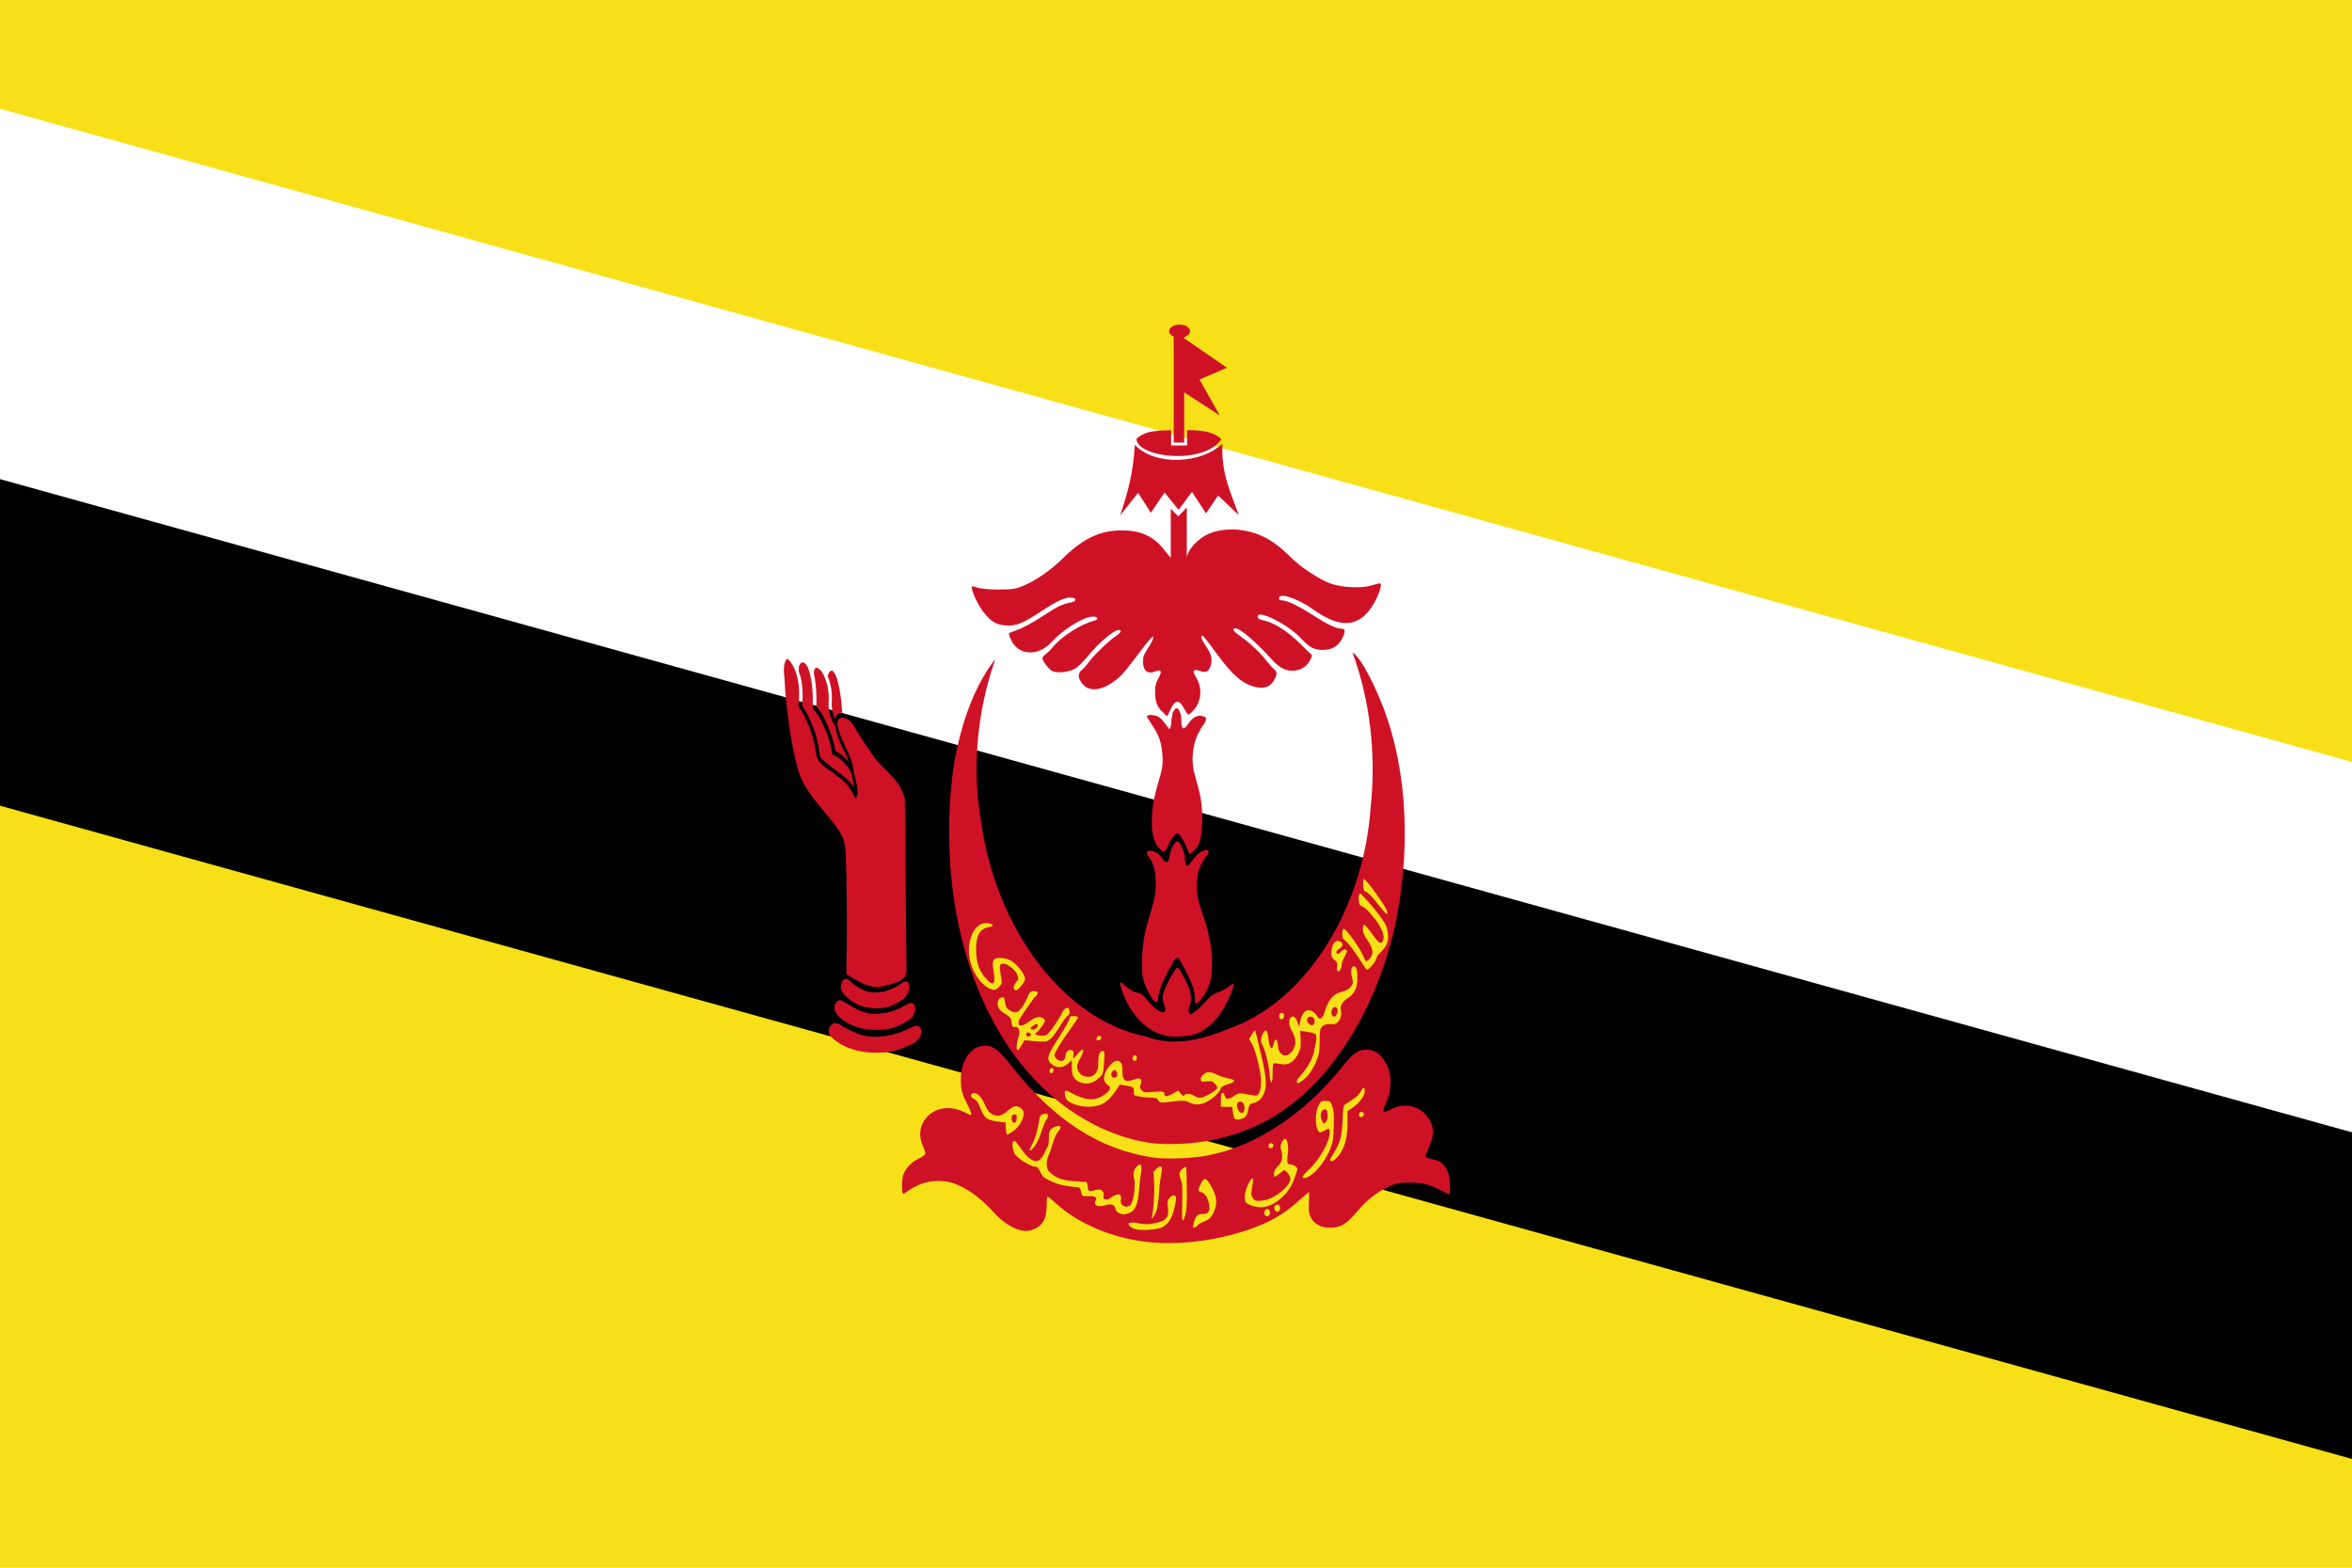 <?xml version="1.0" encoding="utf-8"?>
<!-- Generator: Adobe Illustrator 25.2.1, SVG Export Plug-In . SVG Version: 6.00 Build 0)  -->
<svg version="1.1" id="Layer_1" xmlns="http://www.w3.org/2000/svg" xmlns:xlink="http://www.w3.org/1999/xlink" x="0px" y="0px"
	 viewBox="0 0 720 480" style="enable-background:new 0 0 720 480;" xml:space="preserve">
<g>
	<rect style="fill:#F7E017;" width="720" height="480"/>
	<path style="fill:#FFFFFF;" d="M0,33.3v213.3l720,100V233.3L0,33.3z"/>
	<path d="M0,146.7v100l720,200v-100L0,146.7z"/>
	<g>
		<path style="fill:#CF1126;" d="M347.9,379.8c-9.7-1.7-18.6-5.8-24.7-11.4c-1.2-1.1-2.3-2-2.5-2c-0.2,0-0.3,1.2-0.3,2.7
			c0,4.2-1.3,6.4-4.5,7.5c-3.1,1.1-7.8-1.1-11.6-5.3c-3.9-4.4-8.5-7.7-12.4-9c-3.2-1.1-7.4-0.9-10.4,0.4c-1.4,0.6-3,1.5-3.6,2
			c-0.6,0.5-1.2,0.8-1.4,0.8c-0.5,0-0.5-4.6,0.1-6c0.7-1.9,2.6-3.8,4.7-4.8c1.1-0.5,2-1.2,2-1.5c0-0.3-0.4-1.4-0.8-2.4
			c-1.5-3.4-0.9-6.7,1.7-9.2c2.6-2.6,7-3.1,10.9-1.1c1,0.5,1.9,0.9,2,0.9c0.5,0,0.2-1-1.2-3.7c-1.6-3.2-1.9-4.7-1.7-8.5
			c0.3-4.8,3.2-8.7,6.7-9c2.9-0.3,4.7,1,9,6.5c12.8,16.3,26.8,25.3,43,27.7c4.1,0.6,12.4,0.3,17.2-0.7c14.6-2.9,29.4-12.8,40.9-27.2
			c3.2-4,4.7-5.1,7.3-5.1c2.3,0,3.9,1,5.5,3.4c1.5,2.2,2,4.3,1.8,7.6c-0.1,2.1-0.4,3.2-1.3,5.3c-1.4,3.1-1.2,3.3,1.6,1.9
			c3.8-2,8.4-1.1,10.9,2.1c2.2,2.8,2.4,5.6,0.7,9.4c-0.6,1.4-1.1,2.7-1.1,2.9c0,0.4,0.5,0.6,2.8,1.1c3,0.6,4.7,3.6,4.7,8.1
			c0,1.4-0.1,2.5-0.3,2.5c-0.1,0-1.3-0.6-2.5-1.2c-3.5-1.9-5.5-2.4-9.6-2.4c-3.1,0-4.2,0.2-6.3,1.2c-3.3,1.4-6.9,4.2-9.8,7.7
			c-3.2,3.8-5.2,5-8.3,4.9c-2.9,0-4.9-1.2-5.9-3.3c-0.6-1.2-0.6-1.9-0.5-4.5c0.1-1.7,0.1-3.1,0-3.1c-0.1,0-1.2,0.9-2.5,2.1
			c-3.3,3-5.4,4.5-9.2,6.6C377.4,379.4,360.7,382.1,347.9,379.8L347.9,379.8z"/>
		<path style="fill:#CF1126;" d="M353.2,350.1c-19.3-2.5-37.7-15.9-49-37.1c-12.2-22.2-16-51.4-12.3-78.2c2-12.2,6-24.4,12.8-33
			c-5.4,15.3-7.3,32.9-4.4,49.5c4.5,33.2,25.5,61.2,50.7,66.1c10,3.8,20.2-0.2,29.7-4.3c21-9.9,36.9-36.4,38.9-66.1
			c1.7-16.1-0.2-32.7-5.6-47.3c3.1,2.2,7,10.7,9.3,16.5c8,20.7,8.4,45.4,3.7,67.5c-6.4,28.1-22.5,52.7-43.8,61.6
			C373.5,349.5,363.3,350.8,353.2,350.1L353.2,350.1z"/>
		<g id="hand">
			<path style="fill:#CF1126;" d="M256,313.3c-1.3-0.3-2.7,1.4-2.2,3.1c0.9,1.8,2.5,2.6,3.9,3.5c3.4,1.8,7.1,2.5,10.7,2.4
				c-1.3,0,0.4,0,0.9,0c2.9,0,5.8-0.7,8.5-2c1.5-0.7,3.4-1.3,4.1-3.6c0.6-1.4-0.5-2.9-1.6-2.6c-1.5,0.4-3,1.4-4.5,1.9
				c-3.3,1.2-6.7,1.7-10.2,1.3c-2.5-0.4-4.9-1.5-7.2-2.8C257.6,314.1,256.9,313.4,256,313.3L256,313.3z"/>
			<path style="fill:#CF1126;" d="M257.4,306.3c-1.3-0.3-2.4,1.7-1.8,3.3c1,1.9,2.6,2.9,4.2,3.8c2.7,1.4,5.6,2,8.5,1.9
				c-1.1,0,0.4,0,0.8,0c2.5,0,4.9-0.6,7.2-1.9c1.4-0.7,3.1-1.4,3.7-3.5c0.4-1.1,0.1-2.7-0.9-2.8c-1-0.1-1.8,0.8-2.7,1.1
				c-3.2,1.8-6.8,2.5-10.3,2.1c-2.2-0.4-4.3-1.4-6.2-2.7C258.9,307.3,258.3,306.5,257.4,306.3L257.4,306.3z"/>
			<path style="fill:#CF1126;" d="M259.1,299.7c-1.1-0.2-1.8,1.5-1.7,2.8c0.2,1.2,0.9,1.9,1.6,2.6c2.7,2.6,6,3.7,9.3,3.6
				c-1.3,0,1.7,0,0.8,0c2.1,0,4.1-0.7,6-1.9c1.2-0.7,2.7-1.6,3.1-3.5c0.2-0.9,0.3-2.2-0.4-2.6c-0.8-0.6-1.6,0.3-2.3,0.7
				c-2.4,1.6-5.1,2.5-7.8,2.5c-2.3,0.1-4.5-1.2-6.5-2.6C260.6,300.8,260,299.9,259.1,299.7L259.1,299.7z"/>
			<path style="fill:#CF1126;" d="M240.8,201.8c-1.6,2.2-0.4,6.2-0.5,9c0.8,8.8,1.9,17.7,4.3,25.9c3,8.1,9.4,12.4,13.3,19.5
				c1.4,3.4,0.9,7.6,1.2,11.3c0.2,10.2,0.2,20.5,0,30.7c3.5,2.3,7.2,4.7,11.2,3.8c2.4-0.8,6.8-1.2,7.2-4.4
				c-0.2-17.7-0.3-35.3-0.5-53c-1.3-5.4-5.5-8.2-8.6-11.7c-2.5-3.4-4.9-7-7.1-10.7c-1.3-2.9-6.4-4-4.6,1.1c1.1,4.4,3.9,7.7,4.6,12.4
				c0.2,2.6,2.4,7.3,0.5,8.7c-1.2-2.8-3-5.2-5.3-6.6c-2.2-2.2-5.9-3.1-6.7-7c-0.6-5.5-2.7-10.5-5.4-14.7c0.7-5,0-11.2-3.2-14.3
				L240.8,201.8L240.8,201.8L240.8,201.8z"/>
			<path style="fill:#CF1126;" d="M245.7,202.8c-1.5,0.3-1.4,2.8-0.7,4.2c0.7,2.9,0.9,6,0.5,8.9c2.6,4.1,4.7,9,5.3,14.4
				c0,2,1.6,2.7,2.7,3.7c2.4,2.1,5.2,3.6,7.3,6.2c0.5,0.7,0.8,1.4,0.5,0c-0.3-1.7-0.5-3.6-1.5-4.9c-1.4-2-3.1-3.7-5.1-4.3
				c-0.2-2.7-1.1-5.3-2.1-7.7c-1-2.3-2.1-4.8-3.8-6.3c0.1-4.1,0-8.3-1.3-12.1C247.2,204,246.6,202.9,245.7,202.8L245.7,202.8z"/>
			<path style="fill:#CF1126;" d="M249.9,204.4c-1,0.4-0.8,2.1-0.5,3.1c0.5,2.9,0.6,5.8,0.5,8.8c1.9,2,3.1,4.9,4.2,7.7
				c0.7,1.9,1.3,3.8,1.6,5.9c1.5,0.7,2.9,2,4.1,3.4c-0.5-1.9-1.5-3.4-2.3-5.2c-0.8-1.8-1.5-3.7-1.8-5.8c-1.5-2.1-2.3-5.1-2-8
				c0.1-3.2-0.7-6.5-2.3-8.9C250.9,205,250.5,204.5,249.9,204.4L249.9,204.4z"/>
			<path style="fill:#CF1126;" d="M254.6,205.3c-0.6,0.1-0.9,0.8-1.2,1.4c-0.1,0.6,0.4,1.2,0.5,1.8c0.7,2.2,0.9,4.6,0.7,7
				c0,1.7,0.4,3.3,1,4.7c0.2-1,0.9-1.8,1.7-1.9c0.3-0.1,0.7,0.1,0.5-0.5c-0.2-3.2-0.6-6.4-1.4-9.4c-0.3-1.1-0.7-2.2-1.4-2.9
				C254.9,205.4,254.8,205.3,254.6,205.3L254.6,205.3z"/>
		</g>
		<g transform="matrix(-1,0,0,1,1440,0)">
			<g id="hand_1_">
				<path style="fill:#CF1126;" d="M464,313.3c1.3-0.3,2.7,1.4,2.2,3.1c-0.9,1.8-2.5,2.6-3.9,3.5c-3.4,1.8-7.1,2.5-10.7,2.4
					c1.3,0-0.4,0-0.9,0c-2.9,0-5.8-0.7-8.5-2c-1.5-0.7-3.4-1.3-4.1-3.6c-0.6-1.4,0.5-2.9,1.6-2.6c1.5,0.4,3,1.4,4.5,1.9
					c3.3,1.2,6.7,1.7,10.2,1.3c2.5-0.4,4.9-1.5,7.2-2.8C462.4,314.1,463.1,313.4,464,313.3L464,313.3z"/>
				<path style="fill:#CF1126;" d="M462.6,306.3c1.3-0.3,2.4,1.7,1.8,3.3c-1,1.9-2.6,2.9-4.2,3.8c-2.7,1.4-5.6,2-8.5,1.9
					c1.1,0-0.4,0-0.8,0c-2.5,0-4.9-0.6-7.2-1.9c-1.4-0.7-3.1-1.4-3.7-3.5c-0.4-1.1-0.1-2.7,0.9-2.8c1-0.1,1.8,0.8,2.7,1.1
					c3.2,1.8,6.8,2.5,10.3,2.1c2.2-0.4,4.3-1.4,6.2-2.7C461.1,307.3,461.7,306.5,462.6,306.3L462.6,306.3z"/>
				<path style="fill:#CF1126;" d="M460.9,299.7c1.1-0.2,1.8,1.5,1.7,2.8c-0.2,1.2-0.9,1.9-1.6,2.6c-2.7,2.6-6,3.7-9.3,3.6
					c1.3,0-1.7,0-0.8,0c-2.1,0-4.1-0.7-6-1.9c-1.2-0.7-2.7-1.6-3.1-3.5c-0.2-0.9-0.3-2.2,0.4-2.6c0.8-0.6,1.6,0.3,2.3,0.7
					c2.4,1.6,5.1,2.5,7.8,2.5c2.3,0.1,4.5-1.2,6.5-2.6C459.4,300.8,460,299.9,460.9,299.7L460.9,299.7z"/>
				<path style="fill:#CF1126;" d="M479.2,201.8c1.6,2.2,0.4,6.2,0.5,9c-0.8,8.8-1.9,17.7-4.3,25.9c-3,8.1-9.4,12.4-13.3,19.5
					c-1.4,3.4-0.9,7.6-1.2,11.3c-0.2,10.2-0.2,20.5,0,30.7c-3.5,2.3-7.2,4.7-11.2,3.8c-2.4-0.8-6.8-1.2-7.2-4.4
					c0.2-17.7,0.3-35.3,0.5-53c1.3-5.4,5.5-8.2,8.6-11.7c2.5-3.4,4.9-7,7.1-10.7c1.3-2.9,6.4-4,4.6,1.1c-1.1,4.4-3.9,7.7-4.6,12.4
					c-0.2,2.6-2.4,7.3-0.5,8.7c1.2-2.8,3-5.2,5.3-6.6c2.2-2.2,5.9-3.1,6.7-7c0.6-5.5,2.7-10.5,5.4-14.7c-0.7-5,0-11.2,3.2-14.3
					L479.2,201.8L479.2,201.8L479.2,201.8z"/>
				<path style="fill:#CF1126;" d="M474.3,202.8c1.5,0.3,1.4,2.8,0.7,4.2c-0.7,2.9-0.9,6-0.5,8.9c-2.6,4.1-4.7,9-5.3,14.4
					c0,2-1.6,2.7-2.7,3.7c-2.4,2.1-5.2,3.6-7.3,6.2c-0.5,0.7-0.8,1.4-0.5,0c0.3-1.7,0.5-3.6,1.5-4.9c1.4-2,3.1-3.7,5.1-4.3
					c0.2-2.7,1.1-5.3,2.1-7.7c1-2.3,2.1-4.8,3.8-6.3c-0.1-4.1,0-8.3,1.3-12.1C472.8,204,473.4,202.9,474.3,202.8L474.3,202.8z"/>
				<path style="fill:#CF1126;" d="M470.1,204.4c1,0.4,0.8,2.1,0.5,3.1c-0.5,2.9-0.6,5.8-0.5,8.8c-1.9,2-3.1,4.9-4.2,7.7
					c-0.7,1.9-1.3,3.8-1.6,5.9c-1.5,0.7-2.9,2-4.1,3.4c0.5-1.9,1.5-3.4,2.3-5.2c0.8-1.8,1.5-3.7,1.8-5.8c1.5-2.1,2.3-5.1,2-8
					c-0.1-3.2,0.7-6.5,2.3-8.9C469.1,205,469.5,204.5,470.1,204.4L470.1,204.4z"/>
				<path style="fill:#CF1126;" d="M465.4,205.3c0.6,0.1,0.9,0.8,1.2,1.4c0.1,0.6-0.4,1.2-0.5,1.8c-0.7,2.2-0.9,4.6-0.7,7
					c0,1.7-0.4,3.3-1,4.7c-0.2-1-0.9-1.8-1.7-1.9c-0.3-0.1-0.7,0.1-0.5-0.5c0.2-3.2,0.6-6.4,1.4-9.4c0.3-1.1,0.7-2.2,1.4-2.9
					C465.1,205.4,465.2,205.3,465.4,205.3L465.4,205.3z"/>
			</g>
		</g>
		<path style="fill:#CF1126;" d="M357.8,317.3c-6.7-0.9-12.8-7.4-14.9-16c0.1-1.5,1.5,0.8,2.1,1c1.2,0.9,2.5,1.7,4,1.8
			c1.8,1,2.9,3.4,4.6,4.6c0.8,0.8,3.6,2.4,3.1-0.2c-0.7-1.4-1.1-3.1-0.5-4.6c0.9-2.8,2.4-5.2,3.9-7.5c1.1-0.5,1.8,2.4,2.6,3.3
			c1.1,2.2,2.4,4.9,1.7,7.6c-0.6,1-1,4,0.6,3c2-1.2,3.7-3.2,5.3-5c1.5-1.4,3.3-1.5,4.9-2.6c0.7-0.2,2.2-2.1,2.5-1.1
			c-0.8,3-2.2,5.7-3.7,8.1c-2.4,3.7-5.7,6.5-9.4,7.3C362.3,317.4,360,317.5,357.8,317.3L357.8,317.3z"/>
		<path style="fill:#CF1126;" d="M365.8,306.8c0.1-1.8-0.2-3.6-0.9-5.3c-1.1-2.9-2.6-5.4-4-8c-1.4-1.1-2.1,2.4-3.1,3.4
			c-1.4,2.9-3.2,5.8-3.3,9.4c-0.8,1.7-2.3-1.4-2.9-2.4c-1.2-2.3-2.2-5.1-2-8c-0.1-4.7,0.5-9.4,1.8-13.7c1-3.7,2.5-7.3,2.4-11.4
			c0.1-3.1-0.4-6.4-2.2-8.5c-1.8-1.9,1.1-2.2,2.1-1.3c1.6,0.1,2.4,3.6,3.9,2.8c0.6-1.8,0.7-4,1.9-5.4c1.2-2.1,2.4,0.9,2.8,2.3
			c0.8,1.2,0,4.3,1.3,4.4c1.6-1.5,2.7-4,4.8-4.6c0.8-0.6,2.3-0.1,1.2,1.2c-1.5,1.9-2.8,4.3-3.1,7.1c-0.5,3.5,0.2,7.1,1.4,10.3
			c2.2,6.3,3.9,13.3,2.8,20.3c-0.5,3.1-2.1,5.8-4,7.6C366.2,307.3,365.8,307.3,365.8,306.8L365.8,306.8z"/>
		<path style="fill:#CF1126;" d="M363.4,259.8c-0.7-1.7-1.6-3.5-2.8-4.7c-1.2,0-1.9,2-2.7,3c-0.6,1.4-1.3,3.8-2.7,1.9
			c-2.2-1.7-2.6-5.5-2.6-8.6c-0.1-5.1,1.4-9.8,2.7-14.4c0.9-2.9,0.7-6.1,0.1-9.1c-0.7-3.4-2.7-5.7-4.3-8.4c0.1-1,2.1-0.5,2.9-0.3
			c1.7,0.6,2.7,2.5,3.9,4c0.9-0.4,0.5-2.8,0.9-3.9c0-1.6,1.6-3.7,2.3-1.4c1,1.4,0,4.3,1.2,5.2c1.2-0.6,1.8-2.4,2.9-3.1
			c1.1-1,2.7-1.1,3.9-0.3c0.4,1.5-1.3,2.7-1.8,4c-2,3.3-2.7,7.9-1.9,12.1c0.7,3.2,1.9,6.3,2.3,9.6c0.5,3.8,0.5,7.7-0.2,11.4
			c-0.4,2.3-1.9,3.8-3.4,4.7C363.8,261,363.6,260.3,363.4,259.8L363.4,259.8z"/>
		<path style="fill:#CF1126;" d="M355.8,217.9c-1.7-1.6-2.2-3.2-2.2-6.3c0-1.6,0.2-2.4,1-3.9c1.2-2.1,0.9-2.8-0.7-2.2
			c-2.6,1-3.9,0.1-4-2.9c0-1.5,0.2-2.1,1.7-4.4c1.2-1.9,1.6-2.9,1.4-3.2c-0.2-0.3-1.6,1.3-4.5,5.2c-2.3,3.1-4.9,6.3-5.7,7
			c-4.9,4.4-9.6,5.1-11.8,1.7c-1.1-1.7-1-2.7,0.2-3.8c0.6-0.5,1.6-1.6,2.2-2.5c1.5-2,5.9-6.3,8-7.7c1.8-1.2,2.2-2,1-2
			c-1.5,0-6.3,4.1-9.9,8.6c-1.1,1.3-2.6,2.8-3.4,3.2c-1.8,1.1-5.4,1.5-6.9,0.8c-1.1-0.5-3.1-3.1-3.1-4c0-0.2,0.5-0.8,1-1.2
			c0.6-0.4,1.6-1.4,2.2-2.2c2.9-3.4,8.4-6.9,12.8-8.1c1.4-0.4,0.9-1.3-0.7-1.2c-3,0.2-8.9,3.9-12.5,7.8c-4.2,4.6-10.4,4.1-12.5-0.9
			c-0.4-0.9-0.6-1.7-0.5-1.8c0.1-0.1,1.3-0.6,2.7-1.1c1.5-0.5,4.6-2.2,7.5-4.1c4.6-3,5.9-3.7,9-4.3c1.4-0.3,1.5-1.2,0.1-1.4
			c-1.8-0.3-4.5,0.9-9.2,4c-6.1,4-7.9,4.7-11.1,4.5c-3-0.2-4.6-1.2-7-4.3c-1.6-2-3.8-7-3.4-7.6c0.1-0.1,0.8,0,1.6,0.3
			c0.9,0.3,3.3,0.6,6.3,0.6c4.2,0,5.3-0.1,7.5-1c3.7-1.4,8.6-4.8,12-8.1c6.4-6.4,11.7-9,18.4-9c6.2,0,10.1,1.9,13.6,6.6
			c1.2,1.6,2.2,2.6,2.4,2.4c0.2-0.2,0.3-3,0.4-6.2c0,0,1.8-0.2,2.2,0.4c0,5.2,0,5.6,0.6,5.6c0.4,0,0.8-0.5,1-1.3
			c0.5-1.7,2.5-4,4.6-5.4c4.5-3.1,12.4-3.2,18.6-0.2c2.6,1.2,5.6,3.5,8.4,6.3c2.8,2.9,8.6,6.7,12,8c3.4,1.3,9.5,1.6,12.6,0.7
			c1.3-0.4,2.5-0.7,2.7-0.7c1.1,0-0.8,5.1-3.1,8.1c-4.2,5.5-9.6,5.4-17.3-0.1c-4.8-3.4-10.5-5.3-10.5-3.4c0,0.4,0.3,0.6,0.7,0.6
			c1.7,0,4.9,1.5,9.3,4.3c4.8,3.1,7.5,4.4,9.2,4.4c1.2,0,1.2,1,0.1,3.1c-1.2,2.3-3.1,3.4-5.9,3.4c-2.6,0-4.1-0.8-6.5-3.4
			c-4-4.4-13.8-9.3-13.4-6.7c0.1,0.5,0.5,0.8,1.6,1c3.4,0.7,7.5,3.3,11.6,7.4c1.3,1.3,2.6,2.5,2.9,2.8c0.6,0.4,0.6,0.6,0.1,1.7
			c-0.7,1.8-2.6,3.3-4.6,3.5c-2.6,0.4-4.9-0.7-7.2-3.3c-5-5.5-9.7-9.6-11.2-9.6c-1.2,0-0.7,0.9,1.5,2.4c2.8,2,5.8,4.7,7.9,7.4
			c1,1.3,2.2,2.5,2.5,2.8c0.9,0.6,0.9,1.6-0.1,3.3c-1,1.8-2.7,2.5-4.8,2.2c-4.3-0.6-7.7-3.4-13-10.7c-2.1-2.9-3.9-5.2-4.1-5.2
			c-0.7,0-0.3,1.3,1.1,3.3c1.7,2.5,2,3.9,1.4,6c-0.6,1.8-1.5,2.2-3.4,1.5c-2-0.7-2.3-0.1-1,2.1c1.9,3.2,1.6,7.1-0.7,9.8
			c-0.7,0.8-1.5,1.5-1.7,1.5c-0.2,0-0.7-0.7-1.2-1.6c-1.5-3.1-2.9-3.1-4.3,0.1c-0.5,1.1-1,2-1,2
			C357.3,219.4,356.6,218.7,355.8,217.9L355.8,217.9z"/>
		<path style="fill:#CF1126;" d="M363.3,155.4l-2.6,2.7l-2.3-2.3v18.5l4.9,0.1V155.4z"/>
		<path style="fill:#CF1126;" d="M347.4,136.2c-0.5,8.7-2.2,14.8-4.5,21.6l5.5-6.9l3.9,6.1l4.2-6.2l4.3,5.3l4.1-5.5l4.3,6.6l3.7-5.5
			l6.3,6c-2.3-6.7-5.4-12.4-5-21.9C368.1,141.9,353.7,142.9,347.4,136.2L347.4,136.2z"/>
		<path style="fill:#CF1126;" d="M358.5,131.7c-2.2,0.1-4.6,0.1-6.7,0.6c-1.5,0.4-2.8,1-3.9,2.1c0.2,5.7,20.5,8.1,26,0.1
			c-1.1-1.1-2.5-1.8-4.1-2.2c-2-0.5-4.3-0.6-6.4-0.6c0,1.6,0,3.1,0,4.7l-4.9,0V131.7L358.5,131.7z"/>
		<path style="fill:#CF1126;" d="M362.5,102.6l-3.2,0v32.9l3.2,0L362.5,102.6z"/>
		<path style="fill:#CF1126;" d="M362.4,103.5l-1.2,15.8l12.2,7.9l-6.2-11l8.4-3.6L362.4,103.5z"/>
		<path style="fill:#CF1126;" d="M361.1,99.4c-1.8,0-3.2,0.9-3.2,2c0,1.1,1.4,2,3.2,2s3.2-0.9,3.2-2
			C364.3,100.3,362.9,99.4,361.1,99.4z"/>
	</g>
	<g>
		<path style="fill:#F7E017;" d="M355.5,375.9c2-0.9,3.1-2.5,3.9-5.6c0.4-1.5,0.7-3.2,0.6-3.6c-0.2-1-1-0.9-2,0.1
			c-0.6,0.7-0.7,1.1-0.5,2.6c0.5,3.7-0.5,4.7-5.8,5.4c-0.5,0.1-2,0-3.4-0.3c-2.5-0.4-3.4-0.1-2.5,0.9c0.3,0.3,1,0.7,1.6,0.9
			C348.8,376.9,354,376.5,355.5,375.9L355.5,375.9z"/>
		<path style="fill:#F7E017;" d="M366.5,375.3c0.3-0.4,1.3-1,2.3-1.4c1.3-0.5,1.9-1.1,2.5-2.2c1.6-3.1,1.3-5.7-1-9.3
			c-1.2-1.9-1.8-1.9-2.8,0.3c-0.9,1.9-0.8,2,0.4,2.4c0.6,0.2,1.3,0.9,1.6,1.6c1.3,3.1,0.9,5-1,5c-1.8,0-2.3,0.4-2.8,1.9
			c-0.3,0.8-0.5,1.7-0.5,1.9C365.2,376.1,365.9,376,366.5,375.3L366.5,375.3z"/>
		<path style="fill:#F7E017;" d="M362.9,371.8c0.3-1.2,0.5-3.4,0.4-7.9c0-3.4-0.1-6.3-0.2-6.5c-0.3-0.4-1.8,0.9-2,1.7
			c-0.1,0.4,0.1,1.4,0.4,2.2c0.5,1.2,0.5,2.3,0.4,7C361.7,374.1,362,375.1,362.9,371.8L362.9,371.8z"/>
		<path style="fill:#F7E017;" d="M354.4,369c0.2-1.1,0.4-3.4,0.5-5c0.1-1.6,0.4-3.7,0.6-4.6c0.5-2.3,0-2.9-1.4-1.6l-1,1l0.2,3.3
			c0.2,3-0.2,8.6-0.7,10.7c-0.1,0.6,0.1,0.4,0.6-0.5C353.8,371.5,354.3,370.1,354.4,369z"/>
		<path style="fill:#F7E017;" d="M346.9,370.6c1.8-2,1.6-5.5,2-8.3c0-1.9,0.9-4.1,0.3-5.8c-1.7,0.4-2.8,2.6-1.9,4.7
			c0.1,2.5,0,5.2-1,7.4c-0.8,1.4-3.3,1.1-3.2-1c0.6-3.1-2.1-1.6-3.2-0.8c-0.8,0.8-2.6,0.8-2-1.1c-0.4-2.6-2.9-1-4.2-1
			c-1.3,0-0.1-3.4-1.9-2.8c-3.4-0.4-7.2,0-10.1-2.7c-1.7-1.1-1.5-3.9-0.6-5.7c1.1-2.4,1.4-5.5,3.1-7.4c1.7-2.2-1.6-1.2-2.3-0.5
			c-1.6,1.2-0.1,4.3-1.5,6c-0.8,1.8-1.8,4.2-3.6,3.9c-2.6-0.7-4.1-3.9-6-6.1c-1.6-0.4-0.7,3.5,0.1,4.3c1.6,1.6,3.6,2.8,5.5,3.5
			c2-0.4,2,3,3.7,3.6c3.1,1.9,6.5,2.5,9.9,2.7c1.3,0.1,0.6,3.3,2.3,2.7c1,0.3,3.2-0.5,3.3,1c-1.5,2.3,1.4,2.3,2.5,1.9
			c1.4-0.3,3.1-1,3.5,1.5c1.1,1.6,3.2,1.4,4.6,0.5C346.6,370.9,346.8,370.8,346.9,370.6L346.9,370.6z"/>
		<path style="fill:#F7E017;" d="M317.1,350.4c0.6-0.9,1.4-2.8,1.8-4.2c0.5-1.4,1.1-3,1.5-3.5c0.9-1.3,0.4-2-1-1.6
			c-0.8,0.2-1.1,0.6-1.2,1.5c-0.4,2.8-1.2,5.7-1.9,7.1c-1.2,2.4-1.3,2.5-0.8,2.5C315.8,352.1,316.5,351.3,317.1,350.4L317.1,350.4z"
			/>
		<path style="fill:#F7E017;" d="M298.3,334.7c-1.4,0-1.5,1.2-0.1,1.8c0.7,0.3,1.2,1,1.7,2.3c1.3,3.5,2.1,4.2,5.6,4.6l2.3,0.3
			l0.1,1.8c0.1,1,0.2,1.9,0.4,1.9s1-0.5,1.9-1.1c1.7-1.1,3.2-3.7,3.2-5.4c0-1.1-1.3-2.2-2.5-2.2c-0.5,0-1.6,0.6-2.4,1.4
			c-2.5,2.4-5.2,1.9-6.7-1.2C300.7,336.2,299.4,334.7,298.3,334.7L298.3,334.7z M310.6,341.2c0.7,0,0.8,0.7,0.5,1.9
			c-0.2,0.9-1.1,0.9-1.3,0C309.4,342.2,309.8,341.2,310.6,341.2L310.6,341.2z"/>
		<path style="fill:#F7E017;" d="M405.4,337.1c-0.9,0-1.2,0.3-1.8,1.5c-1,1.9-1,6-0.2,7.4c0.5,0.9,0.6,0.9,1.8,0.3
			c1.6-0.9,1.9-0.9,1.9,0.3c0,2.9-3.2,8.6-6.5,11.6c-0.9,0.8-1.7,1.7-1.8,2c-0.2,0.8,1,0.7,2.5-0.4c2.1-1.4,4.8-5.1,5.9-8
			c0.9-2.3,1-3.1,1.1-7.1c0.1-3.7,0-4.8-0.5-6.1c-0.5-1.4-0.7-1.5-2-1.5C405.7,337.1,405.6,337.1,405.4,337.1L405.4,337.1z
			 M405.5,339.7c0.7,0,0.8,0.2,0.9,1.5c0.1,1.1-0.1,1.8-0.5,2.3c-0.6,0.7-0.7,0.7-1.2-0.4C403.9,341.6,404.4,339.7,405.5,339.7
			L405.5,339.7z"/>
		<path style="fill:#F7E017;" d="M390.4,368.2c2.9-1.9,4.6-4.1,5.8-7.2c0.5-1.5,1-2.9,1-3.1c0-0.5-1.4-1.4-2.3-1.4
			c-0.9,0-1-0.8-0.7-3c0.4-2.1-0.1-4.8-0.8-4.8c-0.3,0-0.7,0.5-1,1.1c-0.5,0.9-0.5,1.3-0.1,2.7c0.5,2,0.1,3.5-1.3,4.8
			c-0.6,0.6-1,1.3-1,2c0,0.6,0.1,1.1,0.1,1.1c0.1,0,0.8-0.5,1.6-1.1l1.5-1.1l0.9,0.9c0.5,0.5,0.9,1.3,0.9,1.8c0,2.4-5.1,6.4-8.6,6.7
			c-1.9,0.2-2.2,0.1-2.8-0.7c-0.5-0.7-0.7-1.3-0.5-2.1c0.1-0.6,0.3-1.8,0.4-2.6c0.3-2.1-0.3-1.8-1.5,0.6c-0.9,2-1.2,4.1-0.7,5.2
			c0.4,0.9,3.3,1.8,5.4,1.6C387.7,369.5,389,369.1,390.4,368.2L390.4,368.2z"/>
		<path style="fill:#F7E017;" d="M409.9,353.7c1.8-2.4,2.6-5.4,2.6-10l0-3.5l1.5-1c2-1.3,3.8-3.7,3.8-5.1c0-1.4-0.5-1.4-1.3,0.2
			c-0.6,1.1-1.5,1.8-4.5,3.7c-0.8,0.5-0.8,0.7-1,5c-0.2,5-0.7,6.8-2.8,10.2c-1.3,2.1-1.3,2.3-0.4,2.3
			C408.2,355.5,409.1,354.7,409.9,353.7z"/>
		<path style="fill:#F7E017;" d="M389.8,350.9c0.2-0.7-0.8-1.2-1.3-0.6c-0.2,0.2-0.2,0.7-0.1,0.9
			C388.7,351.8,389.6,351.6,389.8,350.9L389.8,350.9z"/>
		<path style="fill:#F7E017;" d="M417.5,341.3c0.2-0.7-0.8-1.2-1.3-0.6c-0.2,0.3-0.2,0.7-0.1,1C416.4,342.3,417.3,342.1,417.5,341.3
			L417.5,341.3z"/>
		<path style="fill:#F7E017;" d="M384.2,315.5c-0.7,0.5-1.1,1.5-1.6,2.3c-0.4,0.3-0.1,0.6,0.1,0.9c1.3,1.8,1.8,4.3,2.4,6.5
			c0.6,2.7,1.3,5.6,0.7,8.4c-0.2,1.1-0.9,2.2-1.8,1.8c-1.5-0.1-3-0.7-4.5-0.6c-1.4,0.1-2.4,1.7-3.8,1.6c-0.9,0.1-0.8-2.4-1.7-1.7
			c-0.4,1.3-0.2,2.7-0.3,4.1c0.2,0.2,0.6,0,0.8,0.1h2.7c0.2,1.3,0.2,2.7,0.8,3.7c0.9,0.4,2,0.1,2.9-0.4c1-0.6,1.1-2.1,1.4-3.3
			c0.3-1.3,1.6-1,2.3-1.5c1.8-0.7,3-3.3,2.9-5.8c-0.1-3.8-1.2-7.4-2-11c-0.4-1.6-0.7-3.2-1.2-4.8
			C384.4,315.6,384.3,315.5,384.2,315.5L384.2,315.5z M379.7,337.3c1-0.1,1.5,1.6,1.2,2.7c-0.4,1.5-1.8,0.5-2-0.5
			C378.4,338.5,378.7,337.2,379.7,337.3L379.7,337.3z"/>
		<path style="fill:#F7E017;" d="M342,324.8c-0.5,0-1,0.2-1.5,0.7c-2.7,2.5-3.3,5.4-1.5,6.6c1.3,0.8,1,1.8-1.1,3.2
			c-3,2-5.6,1.7-10.6-1c-1.2-0.7-1.5-0.4-1.3,1.1c0.3,1.5,1.3,2.3,3.8,3c2.7,0.8,6,0.6,8.1-0.6c1-0.6,2.2-1.8,3.3-3.3l1.6-2.4
			l1.9,0.3c2.3,0.4,2.4,0.4,2.4,1.9c0,1.2,0,1.2,2.2,1.5c1.2,0.2,2.8,0.3,3.5,0.3c0.9,0,1.5,0.2,1.8,0.8c0.4,0.8,0.7,0.8,4.2,0.4
			c3.3-0.4,3.9-0.4,5.4,0.3c1.1,0.5,2.2,0.7,3.1,0.5c2.5-0.4,6-3.1,6.5-5.1c0.1-0.2,1-0.7,2-1c2.5-0.7,2.7-1.4,0.3-1.8
			c-1-0.2-2.6-0.7-3.4-1.1c-0.9-0.5-2-0.8-2.6-0.8c-1.3,0-2.5,1.1-2.5,2.2c0,0.7,0.2,0.8,1.7,0.6c1.4-0.2,1.8-0.1,2.6,0.7
			c0.5,0.5,0.8,1.1,0.7,1.4c-0.3,0.7-3.3,2.5-4.6,2.8c-0.9,0.2-1.6,0.1-2.3-0.4c-1.2-0.8-2.9-0.9-3.2-0.2c-0.1,0.3-0.5,0.1-1-0.5
			l-0.8-1l-1.8,1c-1.8,1-2.5,1-2.5-0.2c0-0.5-0.5-0.6-3.2-0.4c-2.9,0.3-3.2,0.2-3.8-0.6c-0.5-0.7-0.5-1-0.2-1.8c0.3-0.7,0.3-1,0-1.4
			c-0.3-0.4-0.7-0.4-1.9,0c-2.9,1-3.7,0.5-3.7-2.6C343.8,325.9,343,324.8,342,324.8L342,324.8z M341.2,327.6c0.2,0,0.3,0.1,0.5,0.4
			c0.3,0.3,0.4,0.9,0.3,1.3c-0.3,0.9-1.5,0.9-1.8,0c-0.1-0.4,0-0.9,0.4-1.3C340.9,327.7,341.1,327.6,341.2,327.6L341.2,327.6z"/>
		<path style="fill:#F7E017;" d="M336,330.4c1.8-1.5,1.7-1.4,2-5.5c0.2-2.9,0.1-3.1-0.5-3.1c-0.9,0-1.3,1.3-1.3,3.7
			c0,1.5-0.2,2.2-0.8,3.1c-1.5,2-5.1,1.1-5.6-1.4c-0.2-0.8,0-1.6,0.8-3c1.6-3,1.2-3.8-0.7-1.5c-1.3,1.6-1.6,1.6-1.3,0.3
			c0.2-1.2-0.3-1.7-1.4-1.4c-0.6,0.2-0.9,0.7-1,1.6c-0.1,0.9-0.4,1.4-1,1.6c-0.9,0.3-2.4-0.8-2.4-1.8c0-0.7,2.3-4.4,5.2-8.4
			c1.1-1.5,2-2.9,2-3.1c0-0.2-0.6-0.4-1.3-0.4c-1,0-1.3,0.2-1.3,0.8c0,0.4-1.5,3-3.2,5.7c-3.7,5.6-4,6.8-2.2,8.3
			c1.5,1.2,3.4,1.1,4.9-0.2l1.2-1.1v2c0,2.5,0.4,3.5,1.9,4.5C331.9,332.1,334.2,332,336,330.4L336,330.4z"/>
		<path style="fill:#F7E017;" d="M414.3,295.8c-1.4,1.1-0.3,3.4-0.1,5c-0.6,2.1-2.6,2.7-4.1,3.1c-2.1,0.5-3.6,2.8-4.4,5.3
			c-0.4,1.6-1.5,4.1-2.6,1.7c-1-1.3-2.8-2.4-4-0.8c-0.9,1.1-1.1,2.8-1.4,4.3c-0.5-1.2-0.8-2.9-1.9-3.2c-1.8,0.3-1.1,3.3-0.3,4.5
			c0.8,1.4,1.5,3.3,0.7,5c-0.7,2-2.9,3.4-4.2,1.7c-1.2-0.9-0.4-4-1.6-4.1c-0.6,0.6-0.7,3.8-1.6,2.1c-0.7-1.5-0.3-3.6-1.2-4.9
			c-1,0.2-1.8,2.5-1.5,3.7c1.3,2.4,1.9,5.4,2.4,8.3c0.3,1.2,0,3.5,0.8,3.9c0.6-1.9,0-4,0.5-5.8c1.3-0.2,2.8,0.6,4.1,0.2
			c2-0.3,3.5-2.6,4.2-4.9c0.2-1.8,0-3.6-0.1-5.3c1.6,0.3,3.2,0.3,4.7,1c0.7,1.5-0.2,3.6-0.4,5.3c-0.8,3.4-2.8,5.8-4.7,8.1
			c-0.8,0.6-0.9,2.3,0.3,1.4c2.6-1.5,4.5-4.6,5.6-8c0.8-2.6,0.2-5.5,0.7-8.2c0.8-2,2.7-1.6,4.1-1.6c1.4-0.1,2.7-2.3,2.2-4.2
			c-0.5-2.2,1.3-3.2,2.4-4c1.6-1,2.7-3.2,2.6-5.6C415.5,298.2,415.6,295.9,414.3,295.8L414.3,295.8z M408.8,308.3
			c1.7,0.6-0.3,4.8-1.2,2.1C407.4,309.4,408,308.3,408.8,308.3z M401.1,311.3c2.2-0.2,1.4,4.1-0.4,2.1
			C399.7,312.8,400,311.3,401.1,311.3z"/>
		<path style="fill:#F7E017;" d="M322.5,327.7c0.1-0.4-0.1-0.7-0.4-0.7c-0.6,0-1,0.7-0.7,1.3C321.8,328.9,322.4,328.5,322.5,327.7
			L322.5,327.7z"/>
		<path style="fill:#F7E017;" d="M348,323.9c0-0.6-0.2-0.9-0.6-0.8c-0.9,0.2-0.9,1.7-0.1,1.7C347.8,324.8,348,324.5,348,323.9z"/>
		<path style="fill:#F7E017;" d="M316.5,303.5c-1-0.3-1.7,0.9-2,2c-0.8,1.7-1.7,3.4-3,4.3c-1,0.4-2-0.1-2.9-0.8
			c-1-0.7-0.8-2.3-1.2-3.4c-0.7-0.8-2,0.3-2,1.5c-0.1,1.6,1,2.5,2,3.1c0.8,0.6,1.9,1,2.2,2.3c0,1.1,0.3,2.4,1.3,1.9
			c1.1,0,1.4,1.8,1,2.9c-0.5,1.2-0.8,2.7-0.6,4.1c0.5,0.6,1.1-1,1.5-1.5c0.3-0.5,0.5-0.9,0.8-1.4c2,0.1,4,0.5,6,0.4
			c1.4,0,2.6-1.2,3.5-2.6c1.3-1.8,2.3-3.9,3.8-5.4c1-0.3,0.5-3-0.6-2.2c-1,0.5-1.3,2-2,2.9c-1.2,1.9-2.3,3.8-3.8,5.2
			c-1.1,0.6-2.3,0.3-3.4,0c-0.5-0.5,0.9-1,1.1-1.6c0.6-0.8,1.4-1.6,1.7-2.7c-0.3-1-1.4-1.1-2.2-1.1c-1.8,0.3-3.3,2.4-5.1,2.6
			c-1.4,0.1-0.7-2,0-2.7c1.2-2,2.6-3.8,3.9-5.7c0.4-0.6,1.7-1.2,0.9-2C317.2,303.5,316.8,303.5,316.5,303.5L316.5,303.5z
			 M317.4,313.5c0.9,0.7-0.6,1.8-1.2,1.7c-0.8,0.3-0.9-0.8-0.1-1C316.5,313.9,316.9,313.6,317.4,313.5L317.4,313.5z M314.6,316.1
			c0.5,0,1.6,0.7,0.6,1.1C314.4,318,313.6,316.4,314.6,316.1z"/>
		<path style="fill:#F7E017;" d="M337.1,317.8c0-0.9-1.3-0.8-1.4,0.1c-0.1,0.6,0.1,0.8,0.6,0.6C336.7,318.5,337.1,318.2,337.1,317.8
			z"/>
		<path style="fill:#F7E017;" d="M393.1,311.2c0.1-0.9-0.8-1.5-1.3-0.8c-0.5,0.7,0,1.9,0.6,1.7C392.7,312,393,311.6,393.1,311.2
			L393.1,311.2z"/>
		<path style="fill:#F7E017;" d="M305.9,302.1c0.9-1,0.9-1.1,0.5-3.3c-0.5-3.1-0.5-3.4,0.4-3.7c1.1-0.4,4,1.7,4.6,3.3
			c0.5,1.3,0.5,1.3-0.4,2.4c-0.9,1.1-0.9,2.4,0,2.4c0.7,0,2.8-2.6,2.8-3.5c0-1.3-2.3-4.3-4.1-5.4c-1.1-0.7-2.2-1-3.5-1
			c-2.3,0-2.6,0.7-2,4.2c0.7,4.2-0.3,4.7-2.8,1.6c-1.9-2.3-2.6-4.8-2.6-8.6c0-4.1,1.2-6.1,3.8-6.6c1.8-0.3,1.7-0.9-0.1-1.2
			c-2.6-0.5-4.9,1.8-5.7,6c-0.9,4.7,1.2,10.4,5,13.3C303.9,303.4,304.7,303.4,305.9,302.1z"/>
		<path style="fill:#F7E017;" d="M410.3,296.9c0.2-0.3,0.4-0.9,0.4-1.4s0.4-1.6,0.8-2.4c0.5-0.8,0.8-1.6,0.8-1.8
			c0-0.8-1-0.8-1.8,0.1c-0.8,0.9-1.4,0.9-1.4,0c0-0.2,0.4-0.6,0.9-0.9c1.2-0.8,1.3-1.5,0.3-2.2c-1.3-0.8-2.6,0.6-2.7,3
			c-0.1,1.6,0,1.8,0.9,2.6c0.8,0.7,1,1,0.8,1.9C409.1,297.4,409.6,298,410.3,296.9L410.3,296.9z"/>
		<path style="fill:#F7E017;" d="M420.1,295.5c0.7-0.9,1.3-1.8,1.3-2.2s0.6-1.2,1.4-1.9c2.2-2.1,2.6-4.2,1.7-7.4
			c-0.4-1.3-1.6-3-4.1-6.1c-2-2.4-3.8-4.3-4-4.3c-0.7,0-0.6,3.4,0.1,3.7c1.3,0.5,2.1,1.2,4.1,3.7c2.3,2.8,3.4,5.5,2.8,6.9
			c-0.6,1.4-1.3,1-3.4-2c-1.1-1.6-2.2-2.8-2.4-2.8c-0.2,0-0.4,0.6-0.4,1.4c0,1,0.4,1.9,1.5,3.5c1.7,2.6,1.9,4.1,0.6,5.5
			c-0.5,0.5-1,0.9-1.1,0.9c-0.1,0-0.5-0.8-0.9-1.7c-0.7-2-5.2-8.3-5.9-8.3c-0.3,0-0.5,0.5-0.5,1.5c0,1.2,0.2,1.6,0.9,2.1
			c0.9,0.6,3.1,3.6,5.3,7.1c0.6,1,1.2,1.8,1.4,1.8C418.7,297,419.4,296.3,420.1,295.5L420.1,295.5z"/>
		<path style="fill:#F7E017;" d="M424.5,278.7c-0.3-1.2-6.3-9.5-6.9-9.5c-0.3,0-0.4,0.5-0.3,1.8c0.1,1.6,0.2,1.9,1,2.1
			c0.5,0.2,2.1,1.8,3.5,3.7c1.4,1.8,2.6,3.2,2.8,3.1C424.7,279.9,424.7,279.3,424.5,278.7L424.5,278.7z"/>
		<path style="fill:#F7E017;" d="M388.8,371.3c0,0.6-0.4,1.1-0.9,1.1c-0.5,0-0.9-0.5-0.9-1.1s0.4-1.1,0.9-1.1
			C388.4,370.2,388.8,370.7,388.8,371.3z"/>
		<path style="fill:#F7E017;" d="M391.9,369.9c0,0.6-0.4,1.1-0.9,1.1c-0.5,0-0.9-0.5-0.9-1.1s0.4-1.1,0.9-1.1
			C391.5,368.8,391.9,369.3,391.9,369.9z"/>
	</g>
</g>
</svg>
